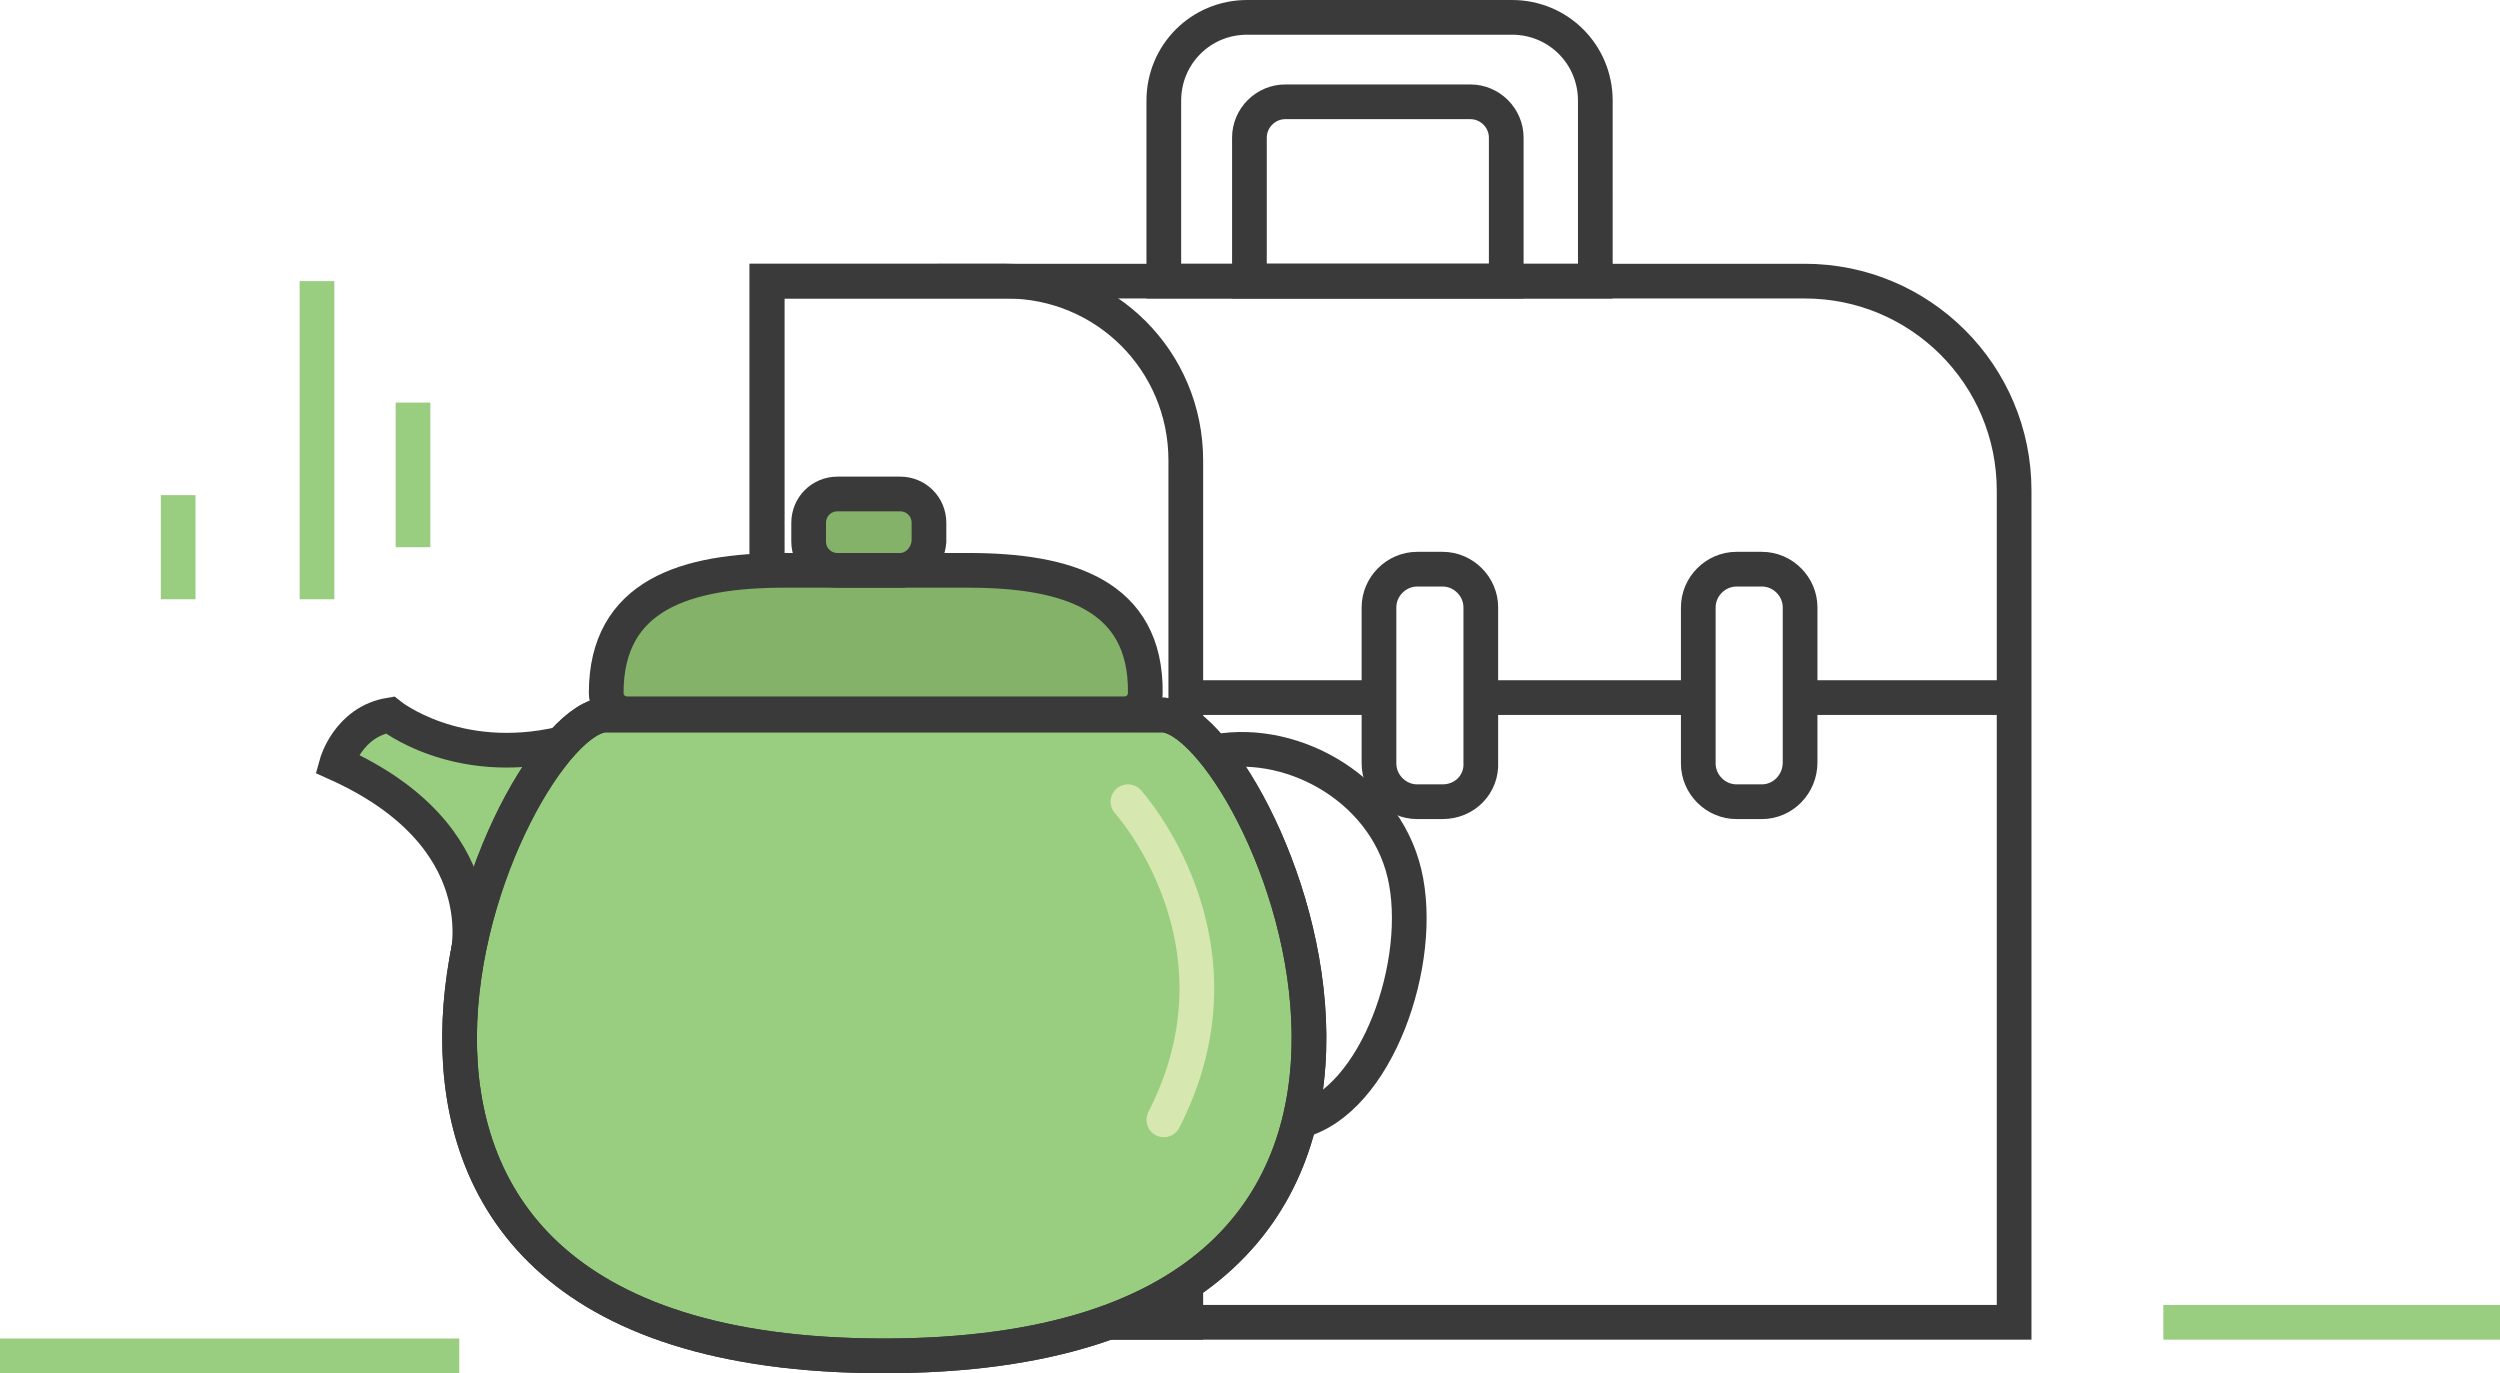 <!-- Generator: Adobe Illustrator 19.2.1, SVG Export Plug-In  -->
<svg version="1.1"
	 xmlns="http://www.w3.org/2000/svg" xmlns:xlink="http://www.w3.org/1999/xlink" xmlns:a="http://ns.adobe.com/AdobeSVGViewerExtensions/3.0/"
	 x="0px" y="0px" width="216.1px" height="118.7px" viewBox="0 0 216.1 118.7" enable-background="new 0 0 216.1 118.7"
	 xml:space="preserve">
<defs>
</defs>
<path fill="none" stroke="#3A3A3A" stroke-width="3" stroke-miterlimit="10" d="M174.1,114.3H66.3v-90H156c10,0,18.1,8.1,18.1,18.1
	V114.3z"/>
<path fill="none" stroke="#3A3A3A" stroke-width="3" stroke-miterlimit="10" d="M66.3,114.3h36.2V39.8c0-8.6-6.9-15.5-15.5-15.5
	H66.3V114.3z"/>
<path fill="none" stroke="#3A3A3A" stroke-width="3" stroke-miterlimit="10" d="M152.3,69.3h-2.2c-1.8,0-3.3-1.5-3.3-3.3V52.5
	c0-1.8,1.5-3.3,3.3-3.3h2.2c1.8,0,3.3,1.5,3.3,3.3v13.4C155.6,67.8,154.1,69.3,152.3,69.3z"/>
<line fill="none" stroke="#3A3A3A" stroke-width="3" stroke-miterlimit="10" x1="129.3" y1="60.3" x2="146.7" y2="60.3"/>
<line fill="none" stroke="#3A3A3A" stroke-width="3" stroke-miterlimit="10" x1="156.6" y1="60.3" x2="174.1" y2="60.3"/>
<path fill="#99CE80" stroke="#3A3A3A" stroke-width="3" stroke-miterlimit="10" d="M40.3,83.1c0.2-0.5,2.8-10.8-11.2-17.1
	c0,0,1-3.6,4.6-4.2c0,0,5.7,4.6,14.8,2.5"/>
<path fill="#99CE80" stroke="#3A3A3A" stroke-width="3" stroke-miterlimit="10" d="M76.4,117.2c-57.3,0-32.5-55.4-24-55.4h48
	C109,61.7,133.8,117.2,76.4,117.2"/>
<line fill="none" stroke="#3A3A3A" stroke-width="3" stroke-miterlimit="10" x1="102.5" y1="60.3" x2="119.2" y2="60.3"/>
<path fill="none" stroke="#3A3A3A" stroke-width="3" stroke-miterlimit="10" d="M124.7,69.3h-2.2c-1.8,0-3.3-1.5-3.3-3.3V52.5
	c0-1.8,1.5-3.3,3.3-3.3h2.2c1.8,0,3.3,1.5,3.3,3.3v13.4C128.1,67.8,126.6,69.3,124.7,69.3z"/>
<path fill="none" stroke="#3A3A3A" stroke-width="3" stroke-miterlimit="10" d="M137.8,24.3h-37.2V8.7c0-4,3.2-7.2,7.2-7.2h22.9
	c4,0,7.2,3.2,7.2,7.2V24.3z"/>
<path fill="none" stroke="#3A3A3A" stroke-width="3" stroke-miterlimit="10" d="M130.2,24.3h-22.2V11.9c0-1.7,1.4-3.1,3.1-3.1h16
	c1.7,0,3.1,1.4,3.1,3.1V24.3z"/>
<path fill="#83B268" d="M83.7,49.3H67.8c-8.5,0-15.4,2.1-15.4,10.6v0c0,1,0.8,1.8,1.8,1.8h43c1,0,1.8-0.8,1.8-1.8v0
	C99.1,51.4,92.2,49.3,83.7,49.3z"/>
<path fill="#83B268" stroke="#3A3A3A" stroke-width="3" stroke-miterlimit="10" d="M77.8,49.3h-5.4c-1.4,0-2.5-1.1-2.5-2.5v-1.6
	c0-1.4,1.1-2.5,2.5-2.5h5.4c1.4,0,2.5,1.1,2.5,2.5v1.6C80.2,48.2,79.1,49.3,77.8,49.3z"/>
<path fill="none" stroke="#3A3A3A" stroke-width="3" stroke-miterlimit="10" d="M104.5,65.1c6.7-1.6,15.1,2.8,16.9,10.4
	c1.8,7.6-2.4,19.7-9.1,21.4"/>
<path fill="none" stroke="#3A3A3A" stroke-width="3" stroke-miterlimit="10" d="M76.4,117.2c-57.3,0-32.5-55.4-24-55.4h48
	C109,61.7,133.8,117.2,76.4,117.2"/>
<path fill="none" stroke="#3A3A3A" stroke-width="3" stroke-miterlimit="10" d="M83.7,49.3H67.8c-8.5,0-15.4,2.1-15.4,10.6v0
	c0,1,0.8,1.8,1.8,1.8h43c1,0,1.8-0.8,1.8-1.8v0C99.1,51.4,92.2,49.3,83.7,49.3z"/>
<path fill="none" stroke="#D6E7AF" stroke-width="3" stroke-linecap="round" stroke-miterlimit="10" d="M97.5,69.3
	c0,0,11,12.1,3.1,27.5"/>
<line fill="none" stroke="#99CE80" stroke-width="3" stroke-miterlimit="10" x1="0" y1="117.2" x2="39.7" y2="117.2"/>
<line fill="none" stroke="#99CE80" stroke-width="3" stroke-miterlimit="10" x1="187" y1="114.3" x2="216.1" y2="114.3"/>
<line fill="none" stroke="#99CE80" stroke-width="3" stroke-miterlimit="10" x1="27.4" y1="51.8" x2="27.4" y2="24.3"/>
<line fill="none" stroke="#99CE80" stroke-width="3" stroke-miterlimit="10" x1="15.4" y1="51.8" x2="15.4" y2="42.8"/>
<line fill="none" stroke="#99CE80" stroke-width="3" stroke-miterlimit="10" x1="35.7" y1="47.3" x2="35.7" y2="34.8"/>
</svg>

